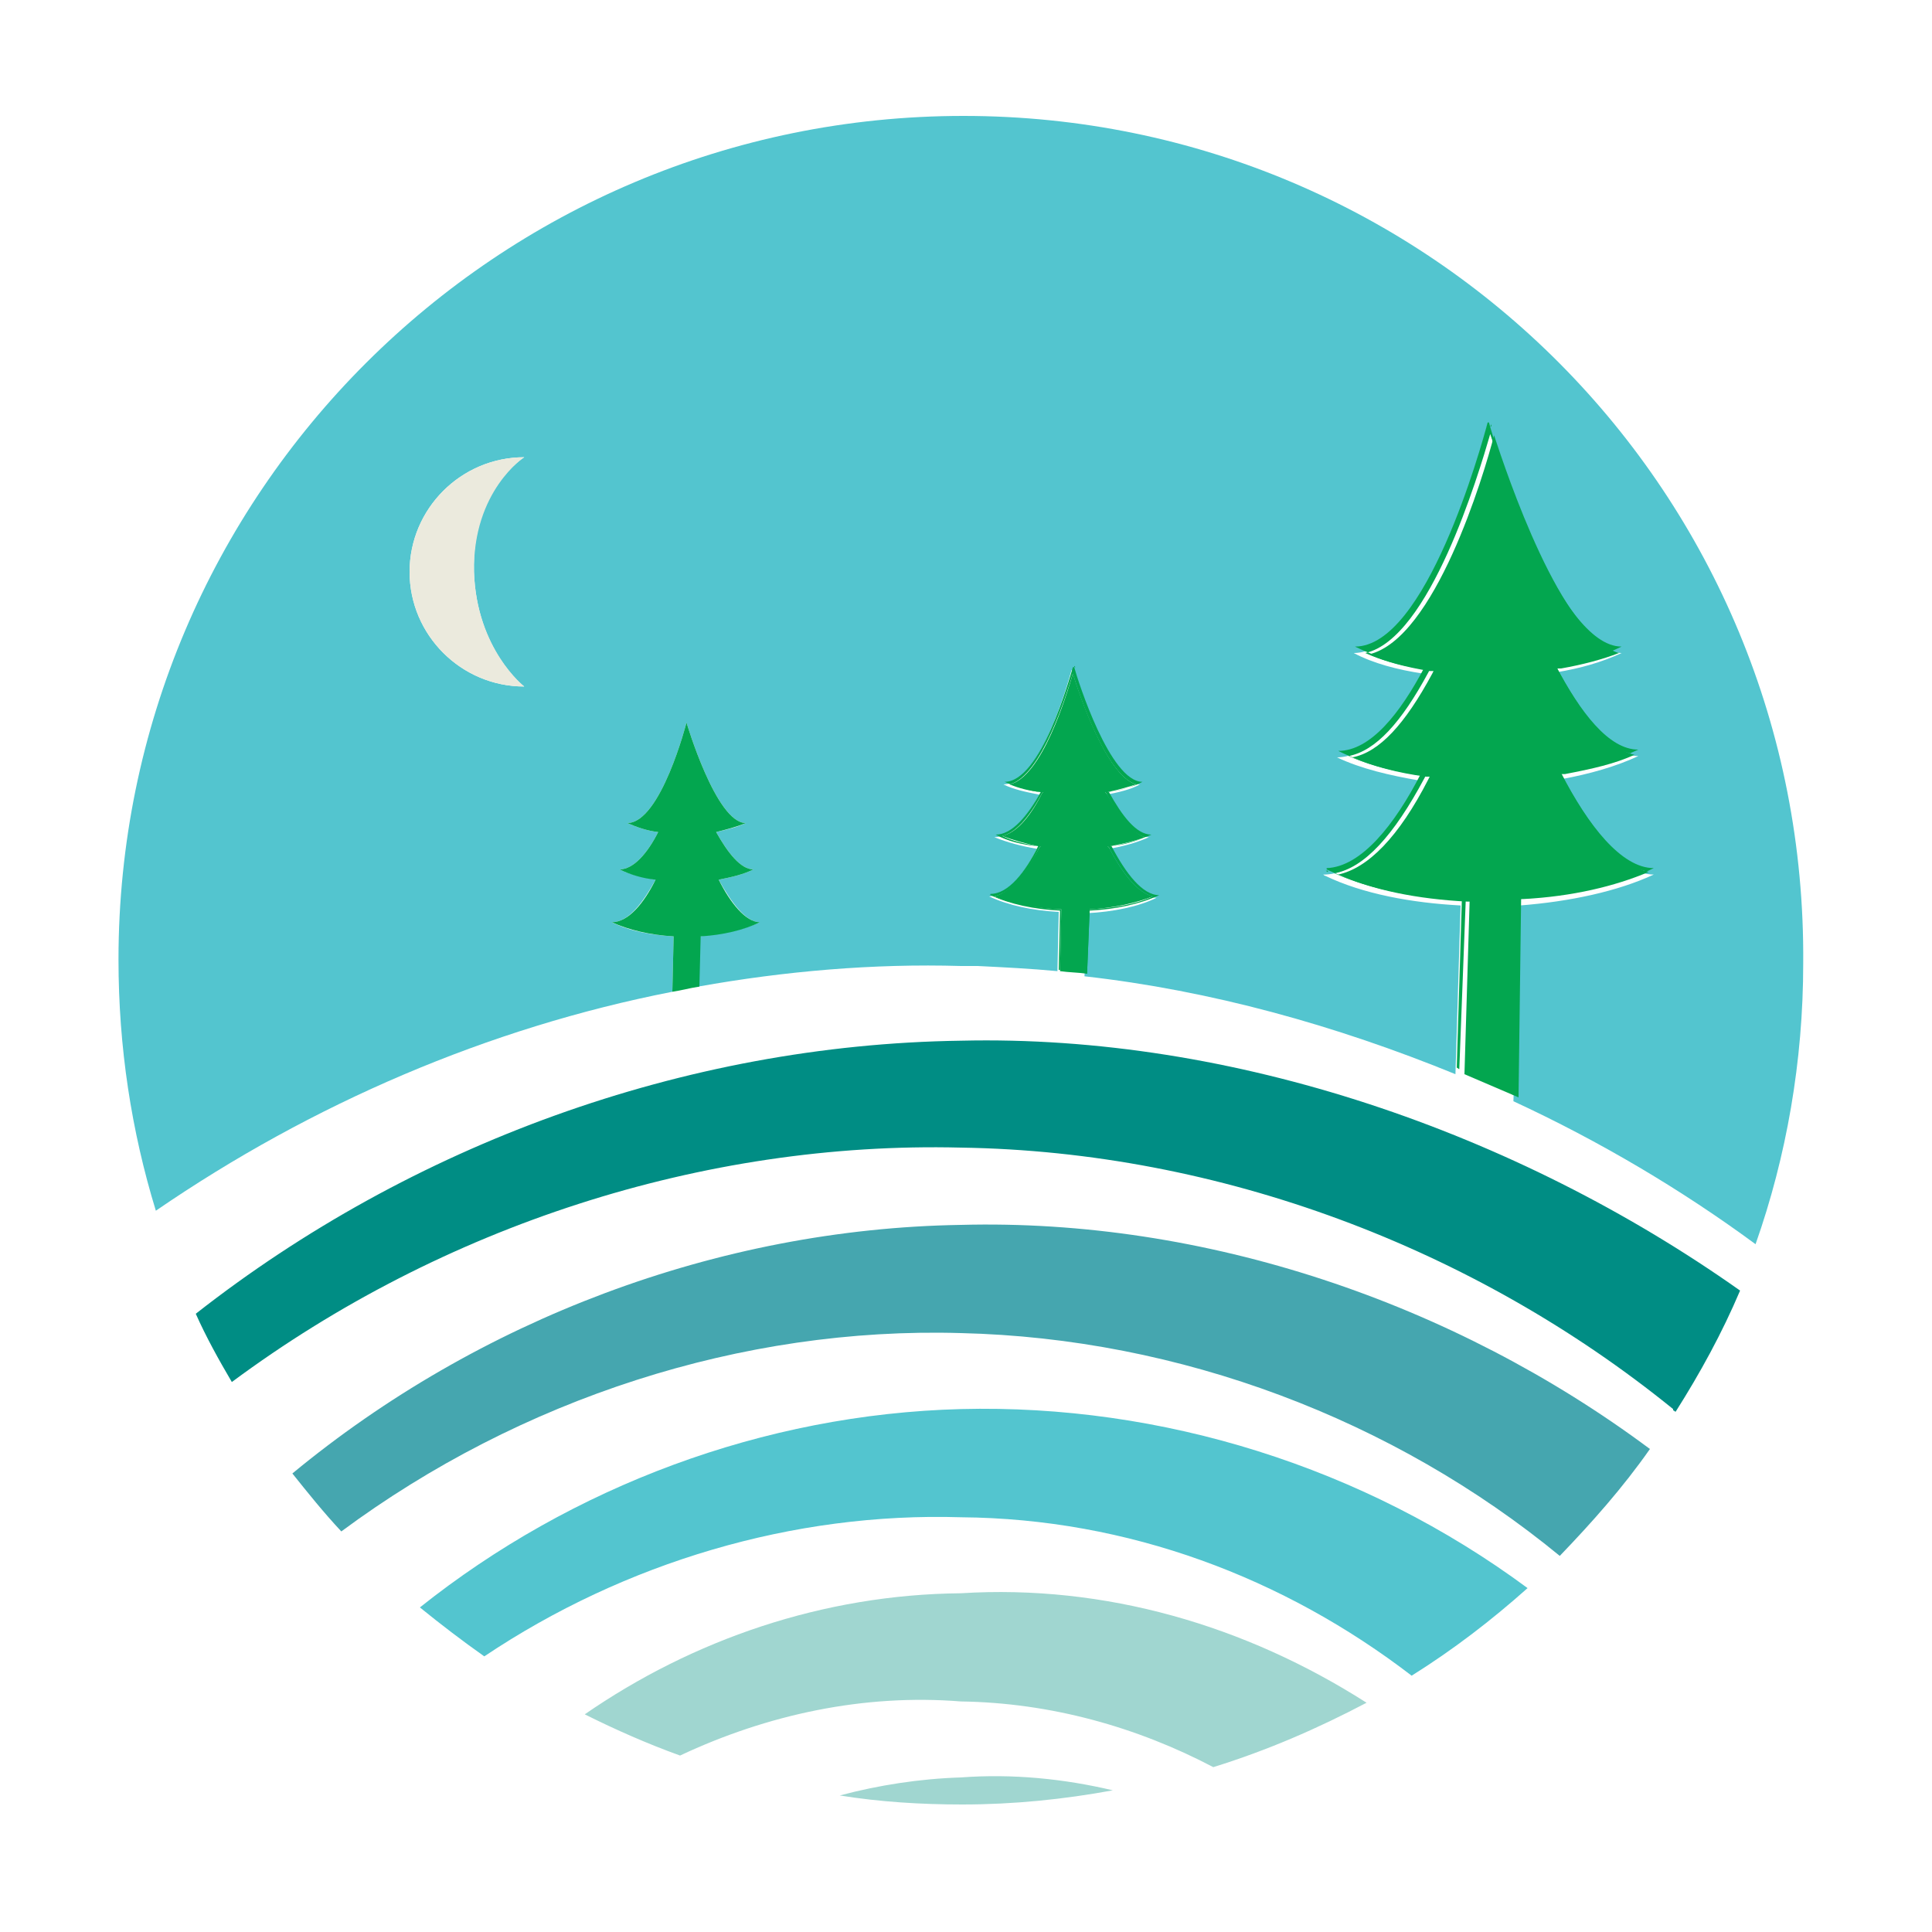 <?xml version="1.0" encoding="utf-8"?>
<!-- Generator: Adobe Illustrator 18.1.0, SVG Export Plug-In . SVG Version: 6.00 Build 0)  -->
<svg version="1.1" id="Layer_1" xmlns="http://www.w3.org/2000/svg" xmlns:xlink="http://www.w3.org/1999/xlink" x="0px" y="0px"
	 viewBox="0 0 150 150" enable-background="new 0 0 150 150" xml:space="preserve">
<g>
	<path fill="#53C5CF" d="M52.2,77l0.1-4.3c-1.7-0.1-3.4-0.4-4.8-1.1c1.3,0,2.4-1.5,3.4-3.3c-1-0.2-2-0.4-2.8-0.8
		c1.1,0,2.2-1.3,3-2.9c-0.9-0.1-1.7-0.4-2.4-0.7c2.6,0,4.6-7.8,4.6-7.8s2.3,7.8,4.6,7.8c-0.6,0.3-1.4,0.5-2.3,0.7
		c0.9,1.6,1.9,2.9,2.9,2.9c-0.8,0.4-1.7,0.6-2.7,0.8c1,1.8,2.1,3.3,3.2,3.3c-1.3,0.6-2.9,0.9-4.7,1.1l-0.1,3.9
		c6.7-1.2,13.6-1.8,20.4-1.6c0.4,0,0.9,0,1.3,0c2,0.1,4.1,0.2,6.2,0.4l0.1-4.6c-2-0.1-3.9-0.5-5.4-1.2c0,0-0.1,0-0.1,0
		c0,0,0.1,0,0.1,0c1.4-0.1,2.7-1.7,3.7-3.7c-1.2-0.2-2.3-0.5-3.3-0.9c1.3,0,2.5-1.5,3.5-3.3c-1-0.2-2-0.4-2.8-0.8
		c2.8,0,5-7.8,5.3-8.9c0-0.1,0-0.1,0-0.1s0,0,0,0.1c0.3,1,2.8,8.9,5.3,8.9c-0.7,0.4-1.6,0.6-2.6,0.8c1,1.8,2.1,3.3,3.3,3.3
		c-0.9,0.4-1.9,0.7-3.1,0.9c1.1,2.1,2.4,3.8,3.7,3.8c-1.4,0.7-3.4,1.1-5.4,1.2l-0.2,4.9c9.8,1.1,19.5,3.8,28.8,7.6l0.4-13.1
		c-3.8-0.2-7.6-0.9-10.5-2.3c-0.1,0-0.1-0.1-0.2-0.1c0.1,0,0.1,0,0.2,0c2.8-0.1,5.3-3.4,7.3-7.3c-2.3-0.4-4.5-0.9-6.4-1.8
		c2.5,0,4.9-2.9,6.7-6.5c-2-0.3-3.9-0.8-5.4-1.6c5.5,0,9.8-15.5,10.3-17.4c0-0.1,0.1-0.2,0.1-0.2s0,0.1,0.1,0.2
		c0.6,1.9,5.4,17.4,10.3,17.4c-1.5,0.7-3.2,1.2-5.1,1.5c1.9,3.6,4.2,6.5,6.4,6.5c-1.7,0.8-3.8,1.4-6,1.8c2.1,4.1,4.7,7.4,7.2,7.4
		c-2.8,1.3-6.5,2.1-10.4,2.4l-0.5,15.2c6.7,3.1,13.1,6.9,18.8,11.1c2.4-6.8,3.7-14.2,3.7-21.8C140.3,38.3,111,9,74.8,9
		C38.6,9,9.2,38.3,9.2,74.5c0,6.8,1,13.3,2.9,19.5C24.2,85.7,37.9,79.8,52.2,77z M40.7,53.3c-4.9,0-8.9-4-8.9-8.9
		c0-4.9,4-8.9,8.9-8.9c0,0-4.1,2.5-3.9,8.9C37,50.5,40.7,53.3,40.7,53.3z"/>
	<path fill="#03A64F" d="M84.6,70.6c1.9-0.1,3.6-0.5,4.9-1c-1.1-0.3-2.2-1.5-3.4-3.8l-0.1-0.1l0.2,0c1-0.2,1.9-0.4,2.7-0.7
		c-0.9-0.3-1.9-1.4-3-3.4l-0.1-0.1l0.2,0c0.9-0.2,1.6-0.4,2.2-0.6c-2.3-0.7-4.4-7-4.9-8.6c-0.5,1.7-2.4,8-4.9,8.6
		c0.7,0.3,1.5,0.5,2.4,0.6l0.2,0l-0.1,0.1c-1,2-2.1,3.1-3.1,3.3c0.8,0.3,1.8,0.6,2.8,0.8l0.2,0l-0.1,0.1c-1.2,2.3-2.4,3.5-3.5,3.8
		c1.4,0.6,3.1,0.9,5.1,1l0.1,0l-0.1,4.8c0.7,0.1,1.4,0.1,2.1,0.2l0.2-5L84.6,70.6z"/>
	<path fill="#03A64F" d="M118.1,69.8l0.2,0c3.8-0.2,7.1-1,9.7-2.1c-2.1-0.5-4.3-3-6.7-7.4l-0.1-0.2l0.3,0c2.1-0.4,3.9-0.8,5.4-1.5
		c-1.8-0.4-3.8-2.6-5.9-6.5l-0.1-0.2l0.3,0c1.7-0.3,3.2-0.7,4.5-1.2c-4.5-1.2-8.7-13.9-9.7-16.9c-0.8,3.1-4.6,15.8-9.7,17
		c1.3,0.6,2.9,1,4.7,1.3l0.3,0l-0.1,0.2c-2.1,3.9-4.1,6.1-6.2,6.5c1.6,0.7,3.5,1.2,5.7,1.5l0.3,0l-0.1,0.2c-2.3,4.5-4.7,6.9-7,7.4
		c2.7,1.2,6.1,1.9,10,2.1l0.2,0l-0.4,13.4c1.4,0.6,2.8,1.2,4.2,1.8L118.1,69.8z"/>
	<path fill="#03A64F" d="M82.4,70.6l-0.1,0c-1.9-0.1-3.7-0.5-5.1-1c1.2-0.3,2.4-1.5,3.5-3.8l0.1-0.1l-0.2,0c-1.1-0.2-2-0.4-2.8-0.8
		c1-0.2,2.1-1.4,3.1-3.3l0.1-0.1l-0.2,0c-0.9-0.1-1.7-0.4-2.4-0.6c2.5-0.7,4.4-7,4.9-8.6c0.5,1.7,2.6,7.9,4.9,8.6
		c-0.6,0.3-1.4,0.5-2.2,0.6l-0.2,0l0.1,0.1c1,2,2,3.1,3,3.4c-0.7,0.3-1.6,0.6-2.7,0.7l-0.2,0l0.1,0.1c1.2,2.3,2.3,3.5,3.4,3.8
		c-1.3,0.6-3,0.9-4.9,1l-0.1,0l-0.2,5c0,0,0.1,0,0.1,0l0.2-4.9c2-0.1,3.9-0.5,5.4-1.2c-1.3,0-2.6-1.7-3.7-3.8
		c1.1-0.2,2.2-0.5,3.1-0.9c-1.2,0-2.3-1.5-3.3-3.3c1-0.2,1.9-0.4,2.6-0.8c-2.5,0-5-7.8-5.3-8.9h-0.1c-0.3,1-2.5,8.9-5.3,8.9
		c0.8,0.4,1.8,0.6,2.8,0.8c-1,1.8-2.2,3.3-3.5,3.3c0.9,0.5,2.1,0.8,3.3,0.9c-1,2-2.3,3.7-3.7,3.7v0.1c1.5,0.7,3.4,1.1,5.4,1.2
		l-0.1,4.6c0,0,0.1,0,0.1,0L82.4,70.6z"/>
	<path fill="#03A64F" d="M83.4,51.7c0,0,0,0,0,0.1h0.1C83.4,51.7,83.4,51.7,83.4,51.7z"/>
	<path fill="#03A64F" d="M76.8,69.5c0,0,0.1,0,0.1,0v-0.1C76.9,69.5,76.8,69.5,76.8,69.5z"/>
	<path fill="#03A64F" d="M59,71.6c-1.1,0-2.3-1.5-3.2-3.3c1-0.2,1.9-0.4,2.7-0.8c-1,0-2-1.3-2.9-2.9c0.8-0.2,1.6-0.4,2.3-0.7
		c-2.3,0-4.6-7.8-4.6-7.8s-2,7.8-4.6,7.8c0.7,0.3,1.5,0.6,2.4,0.7c-0.8,1.6-1.9,2.9-3,2.9c0.8,0.4,1.8,0.7,2.8,0.8
		c-0.9,1.8-2.1,3.3-3.4,3.3c1.3,0.6,3,1,4.8,1.1L52.2,77c0.7-0.1,1.4-0.3,2.1-0.4l0.1-3.9C56.1,72.6,57.8,72.2,59,71.6z"/>
	<path fill="#03A64F" d="M113.8,69.9l-0.2,0c-3.9-0.2-7.3-0.9-10-2.1c2.3-0.4,4.6-2.9,7-7.4l0.1-0.2l-0.3,0
		c-2.2-0.3-4.1-0.8-5.7-1.5c2.1-0.4,4.1-2.6,6.2-6.5l0.1-0.2l-0.3,0c-1.8-0.3-3.4-0.7-4.7-1.3c5-1.1,8.8-13.9,9.7-17
		c1,3.1,5.2,15.7,9.7,16.9c-1.3,0.5-2.8,0.9-4.5,1.2l-0.3,0l0.1,0.2c2.1,3.9,4.1,6.1,5.9,6.5c-1.5,0.6-3.3,1.1-5.4,1.5l-0.3,0
		l0.1,0.2c2.3,4.5,4.6,7,6.7,7.4c-2.6,1.1-5.9,1.8-9.7,2.1l-0.2,0l-0.5,15.2c0.1,0,0.1,0.1,0.2,0.1l0.5-15.2c3.9-0.3,7.6-1,10.4-2.4
		c-2.5,0-5.1-3.3-7.2-7.4c2.2-0.4,4.3-1,6-1.8c-2.3,0-4.5-2.9-6.4-6.5c1.9-0.3,3.7-0.8,5.1-1.5c-4.9,0-9.8-15.5-10.3-17.4h-0.1
		c-0.5,1.9-4.8,17.4-10.3,17.4c1.6,0.8,3.4,1.3,5.4,1.6c-1.9,3.6-4.2,6.5-6.7,6.5c1.8,0.9,4,1.5,6.4,1.8c-2,3.9-4.6,7.2-7.3,7.3v0.1
		c2.9,1.4,6.7,2.1,10.5,2.3l-0.4,13.1c0.1,0,0.1,0.1,0.2,0.1L113.8,69.9z"/>
	<path fill="#03A64F" d="M115.8,32.9c0,0,0,0.1-0.1,0.2h0.1C115.8,32.9,115.8,32.9,115.8,32.9z"/>
	<path fill="#03A64F" d="M102.9,67.6c0.1,0,0.1,0.1,0.2,0.1v-0.1C103,67.6,103,67.6,102.9,67.6z"/>
	<path fill="#EBEADD" d="M40.7,35.5c-4.9,0-8.9,4-8.9,8.9c0,4.9,4,8.9,8.9,8.9c0,0-3.7-2.9-3.9-8.9C36.7,38.1,40.7,35.5,40.7,35.5z"
		/>
	<path fill="#A0D6D0" d="M74.6,138c-3.2,0.1-6.4,0.6-9.4,1.4c3.1,0.5,6.3,0.7,9.5,0.7c4,0,7.9-0.4,11.7-1.1
		C82.6,138.1,78.6,137.7,74.6,138z"/>
	<path fill="#A0D6D0" d="M74.6,123.7c-10.7,0.1-20.8,3.6-29.2,9.4c2.4,1.2,4.9,2.3,7.4,3.2c6.8-3.2,14.3-4.8,21.8-4.2
		c7,0.1,13.7,2,19.6,5.1c4.2-1.3,8.1-3,11.9-5C96.7,126.2,85.8,123,74.6,123.7z"/>
	<path fill="#53C5CF" d="M74.6,109.4c-15.3,0.4-30.2,6-42,15.4c1.6,1.3,3.3,2.6,5,3.8c10.9-7.3,24-11.2,37-10.8
		c13,0.1,25.1,4.7,35,12.3c3.2-2,6.2-4.3,9-6.8C105.9,113.9,90.2,109,74.6,109.4z"/>
	<path fill="none" d="M129.9,109.6c-15.4-12.6-35.2-20-55.3-20.3C94.7,89.5,114.6,97.2,129.9,109.6
		C129.9,109.6,129.9,109.6,129.9,109.6z"/>
	<path fill="#45A6AF" d="M74.6,95.1c-18.9,0.3-37.5,7.4-51.9,19.3c1.2,1.5,2.4,3,3.8,4.5c13.9-10.3,31.1-15.9,48.1-15.4
		c17,0.4,33.6,6.7,46.5,17.3c2.5-2.6,4.9-5.3,7-8.3C112.8,101.1,93.5,94.6,74.6,95.1z"/>
	<path fill="#008D84" d="M74.6,80.8c-21.5,0.3-42.7,8.1-59.4,21.2c0.8,1.8,1.8,3.6,2.8,5.3c16.3-12.1,36.6-18.7,56.6-18.2
		c20.1,0.3,39.9,7.8,55.3,20.3c0,0,0,0,0,0.1c0.1,0,0.1,0.1,0.2,0.1c1.9-3,3.6-6.1,5-9.4C117.7,87.9,95.7,80.3,74.6,80.8z"/>
</g>
</svg>
